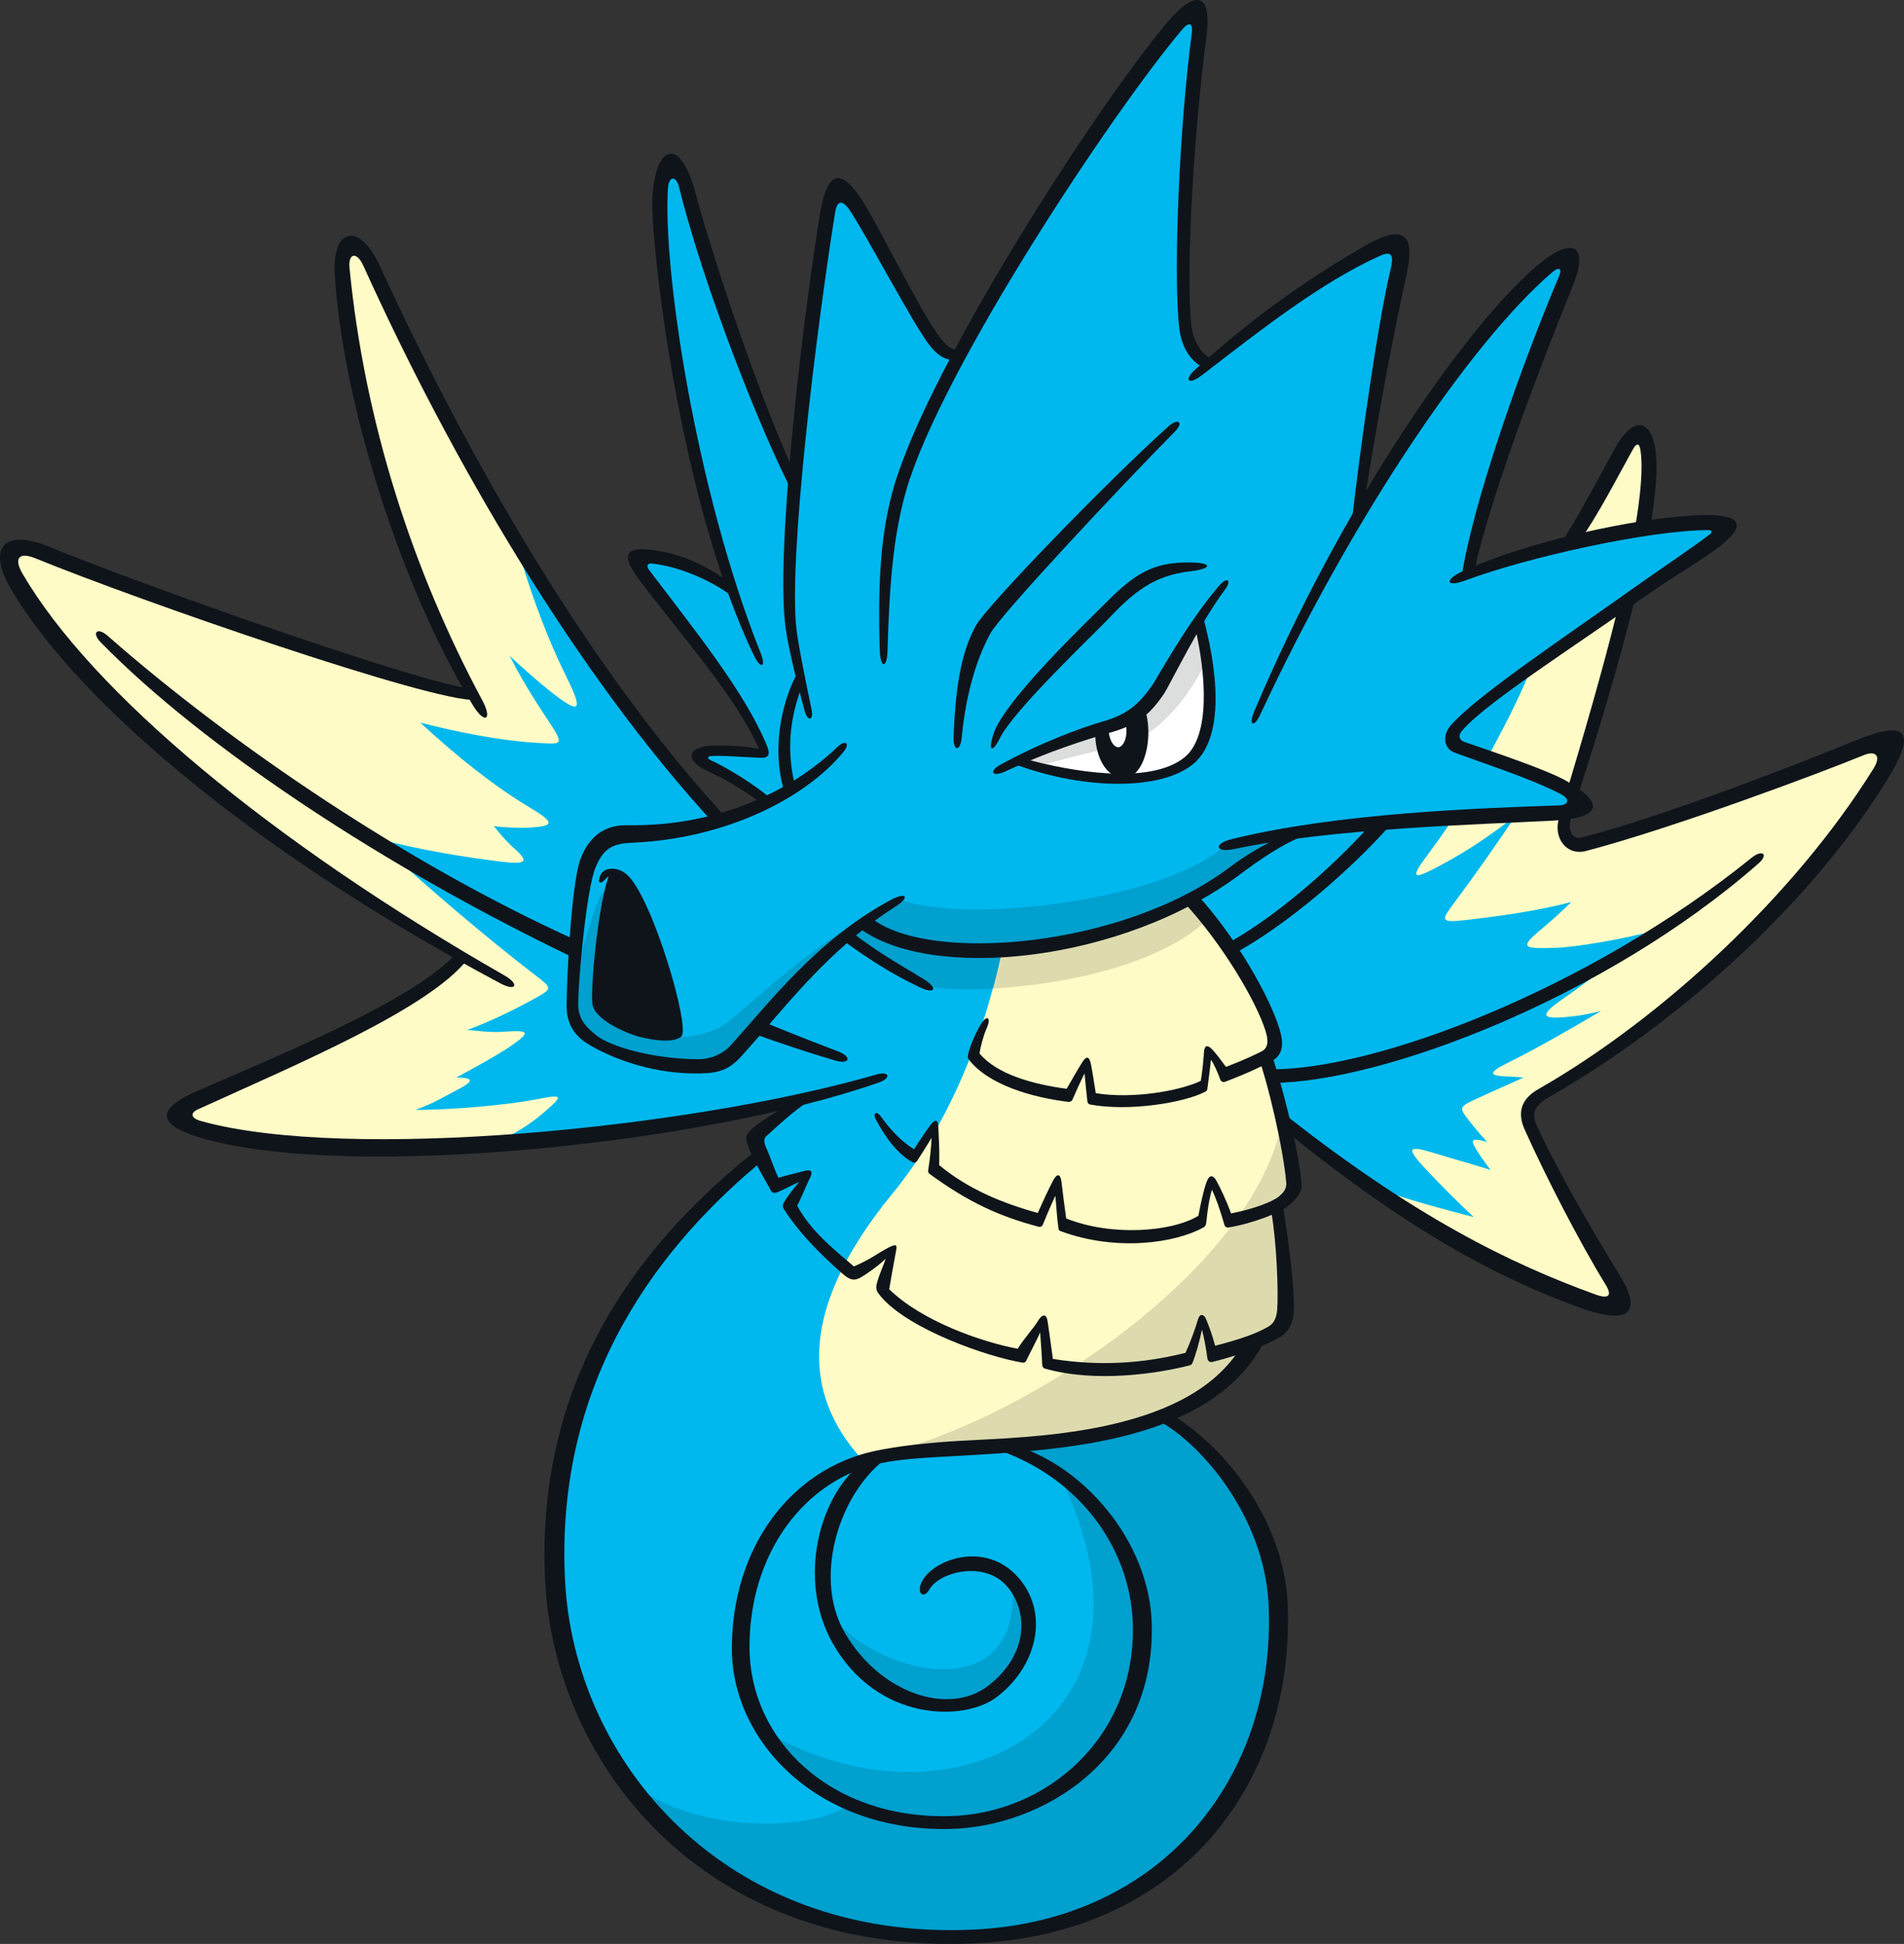<?xml version="1.0" encoding="UTF-8"?>
<!-- Created with Inkscape (http://www.inkscape.org/) -->
<svg version="1.1" viewBox="0 0 310.87 317.45" xmlns="http://www.w3.org/2000/svg">
 <rect x="0" y="0" width="310.87" height="317.45" fill="#333333" stroke="none"/>
 <g transform="translate(41.401 10.594)">
  <path d="m226.92 75.067c1.19-5.868 1.02-15.456-0.897-15.101-1.899 0.35-6.871 13.232-11.287 18.019-4.232 1.392-12.352 3.598-16.243 5.127 2.534-13.541 11.935-37.814 15.904-47.727 1.357-3.383 0.306-6.454-4.232-2.022-6.423 6.253-20.474 23.346-29.445 38.57 1.528-12.692 4.694-31.746 6.099-38.74 0.678-3.383-0.35-4.401-3.383-3.059-3.059 1.357-11.519 5.419-27.252 18.451-6.084 0-4.555-21.231-1.851-52.282 0.35-3.891-0.757-6.67-4.062-2.547-7.612 9.481-26.064 36.548-35.204 53.64-1.685 0.35-3.891-2.193-5.744-5.404-1.869-3.226-9.141-16.753-10.839-19.131-1.685-2.364-4.075-3.383-4.91 1.528-1.851 10.994-3.55 25.554-5.064 43.311-5.08-9.805-12.692-29.77-17.433-46.692-1.19-4.232-4.062-7.288-4.74 0.175-0.678 7.442 2.7 39.25 11.333 63.615-5.404-2.871-10.484-4.232-12.522-4.401-2.022-0.175-3.042 0.678-0.836 3.383 2.193 2.718 17.247 21.833 18.946 28.426-3.213-0.306-7.103-0.306-8.971 0-1.851 0.35-1.681 1.453 0.604 2.595 2.272 1.142 7.226 3.922 9.249 5.697-1.514 1.282-4.617 2.407-7.89 2.407-23.994-24.628-48.082-70.146-56.698-89.463-3.676-8.245-5.728-2.639-5.08 2.162 1.65 12.183 8.245 46.198 21.447 67.259-17.51-3.164-56.281-17.201-70.563-23.223-5.697-2.407-6.794 0.757-4.184 4.57 15.61 22.713 41.875 43.234 72.586 61.422-4.987 6.346-28.426 17.51-42.384 23.099-2.534 1.002-4.294 3.922-0.35 5.064 17.602 5.08 64.649 3.396 99.159-5.064-4.123 2.95-5.775 3.873-7.288 5.775-0.91 1.142-0.446 2.101 0.031 3.642-8.693 5.559-37.829 31.406-33.074 73.049 3.891 34.015 32.487 56.188 64.974 55.169 33.382-1.05 49.487-21.756 51.787-43.99 2.022-19.641-4.879-32.07-17.262-41.967 5.219-2.609 10.129-4.432 12.754-11.318 2.534-1.002 6.886-1.313 6.254-9.233-0.263-3.55-0.35-9.974-1.173-13.542 2.534-2.022 2.7-3.383 2.364-5.574-0.35-2.21-0.849-5.08-1.528-8.122 19.81 15.904 35.328 23.809 50.768 29.615 4.062 1.514 5.419-0.35 3.213-3.738-2.193-3.383-8.956-15.472-13.032-24.196-1.173-2.534-1.545-4.431 1.528-6.423 20.814-13.51 38.338-25.832 54.86-51.819 1.484-2.333 2.285-6.933-2.919-4.524-6.593 3.042-33.784 12.723-43.65 15.178-1.528 0.394-5.25 1.064-4.57-4.184 1.528-0.35 3.304-2.285 1.142-3.676 2.749-8.168 6.809-22.296 8.755-30.974 4.833-3.427 16.166-10.361 15.996-12.229-0.175-1.851-3.891-1.514-13.201-0.587" fill="#00b8ee"/>
  <g fill="#fffbc6">
   <path d="m122.83 144.34c-3.024 14.746-9.233 29.321-17.232 39.62-16.213 20.906-15.116 34.278-4.972 43.897 14.545-4.91 25.044 0.665 48.73-7.458 5.126-2.04 10.484-5.744 12.862-11.843 3.72-1.173 5.883-2.871 5.744-5.744-0.175-3.72-0.087-13.109-0.77-16.491 1.851-1.357 2.871-2.193 2.364-5.589-0.512-3.383-2.21-12.692-4.232-18.776 1.357-0.849 1.528-2.871 0.175-6.269-1.357-3.383-5.589-10.994-12.522-19.625-7.442 3.72-16.954 7.921-30.14 8.276"/>
   <path d="m19.043 32.426c-2.749-5.419-4.694-2.285-4.57 1.02 0.757 19.424 11.55 52.791 21.447 69.421-13.063-1.777-56.605-17.772-70.563-23.223-5.512-2.162-6.083 0.88-4.184 4.184 15.595 27.036 55.586 51.772 72.586 61.793-8.616 10.037-35.143 20.057-42.894 23.362-4.956 2.114-1.142 4.307 1.777 5.08 12.754 3.322 34.278 2.534 46.461 1.423 4.136-1.606 7.874-4.54 9.604-6.67-7.859 2.534-16.321 2.779-24.983 2.254 6.114-2.241 7.905-3.458 10.577-5.126-1.204 0-2.7 0.015-3.904-0.087 3.195-1.344 8.832-4.648 12.692-7.566-3.458 0.525-5.173 0.219-10.237-0.446 5.003-1.79 10.932-4.601 14.792-7.134-7.596-5.589-21.987-17.849-31.452-26.372 8.4 2.657 19.053 4.385 27.314 5.327-1.992-1.729-3.475-3.011-5.605-5.945 4.432 0.263 6.593 0.394 9.141-0.263-5.59-3.676-13.202-8.755-21.324-16.753 9.511 1.777 15.394 3.09 23.253 3.226-3.458-4.941-6.13-9.913-8.786-16.042 4.123 4.263 7.458 6.84 12.121 10.314-4.539-7.998-8.26-18.668-10.932-29.321-8.616-14.653-18.266-34.448-22.327-42.446"/>
   <path d="m184.75 184.27c4.663 1.869 10.669 3.598 15.873 4.663-2.565-2.81-6.624-7.133-10.237-11.132 4.617 1.405 6.392 1.313 12.801 3.707-1.02-1.528-2.18-3.318-3.383-5.358 0.801 0.131 1.729 0 2.394-0.131-1.326-1.326-3.458-4-4.263-5.466 3.738-1.729 7.597-4 11.195-5.728-1.729 0-3.598-0.263-5.45-0.394 4.663-1.992 11.132-6.099 18.992-10.762-4.833 0.88-6.469 0.88-10.53 1.02 4.524-2.933 11.41-8.894 21.787-16.105-7.072 3.458-16.8 4.71-24.86 4.833 4.092-3.707 5.497-5.111 9.126-8.431-6.254 2.131-14.391 3.195-23.053 4.123 4.324-5.867 7.72-10.546 11.658-16.475 3.103-0.219 5.389-0.35 7.164-0.464-0.88 3.164 0.219 5.975 4.832 4.57 9.141-2.797 36.332-12.137 43.141-14.854 3.182-1.265 6.964-1.081 3.427 4.184-10.53 15.734-30.341 37.505-54.18 51.525-2.162 1.265-3.812 3.304-2.547 5.96 1.265 2.67 9.403 18.837 12.955 24.751 1.514 2.547 1.081 5.435-3.69 3.55-7.736-3.042-24.813-10.778-33.151-17.571"/>
   <path d="m204.8 122.52c-4.245 3.182-9.65 6.655-14.591 9.789 2.07-2.67 4.337-5.991 6.593-9.588 2.193-0.044 5.296 0.044 7.998-0.219"/>
   <path d="m210.07 97.257c-1.729 4.478-4.509 10.191-7.674 15.935 3.072 1.094 10.314 4.014 12.97 5.651 2.407-7.982 7.751-24.998 8.755-30.958-5.574 3.812-8.431 5.667-14.051 9.373"/>
   <path d="m226.92 75.067c0.635-5.08 1.387-14.576-0.897-15.101-1.637-0.394-7.473 14.344-11.287 18.019 4.062-1.142 8.878-2.285 12.182-2.919"/>
  </g>
  <path d="m58.77 131.76c-1.698 6.083-3.213 20.242-2.333 22.033 1.173 2.425 10.762 5.914 12.399 4.062 1.961-2.193-5.76-25.893-10.067-26.094" fill="#0f141b"/>
  <path d="m154.43 90.788c-3.952 6.346-7.319 13.094-9.527 14.437-2.21 1.344-15.394 5.775-20.212 8.368 7.411 2.797 21.555 5.296 26.851 1.252 5.296-4.031 5.59-12.893 2.889-24.056" fill="#fff"/>
  <g fill="#fffbc6">
   <path d="m199.67 176.99c0.044 0 0.087 0 0.131 0.015-0.044 0-0.087 0-0.131-0.015m6.701-54.845c-3.537 5.327-6.67 9.743-10.33 14.684-2.009 2.7-2.486 3.318 1.545 2.858 5.914-0.665 12.198-1.558 17.571-2.981-1.637 1.589-3.274 3.09-5.019 4.54-3.642 3.042-2.7 3.103 2.578 2.933 2.981-0.087 10.947-1.374 16.089-2.827-5.867 4.416-11.179 8.508-15.147 11.256-3.72 2.595-3.226 3.182 0.175 2.919 3.383-0.263 4.802-0.727 6.176-1.02-5.234 3.09-11.071 6.408-14.746 8.214-3.983 1.961-3.598 2.364-0.35 2.486 0.989 0.031 2.425 0.175 2.425 0.175s-6.269 2.797-8.291 3.751c-2.315 1.081-2.022 1.374-0.757 3.059 1.265 1.698 3.134 3.72 3.134 3.72s-1.93-0.665-2.315-0.219c-0.394 0.464 2.272 3.983 2.272 3.983s0.35 0.495 0.586 0.801c-1.484-0.538-5.713-1.698-9.311-2.797-4.075-1.234-4.663-0.972-1.221 2.7 2.469 2.626 5.327 5.482 7.782 7.782-4.647-1.221-11.04-2.889-14.637-4.324-0.438-0.175-0.573 1.05-0.131 1.221 3.768 1.514 9.017 3.011 14.267 4.106 4.74 1.002 2.95-0.219 0.446-2.547-2.315-2.517-4.741-5.265-7.226-7.921 1.453 0.538 5.774 1.76 8.538 2.609 4.075 1.252 4.771 1.606 2.114-1.869-1.094-1.436-1.943-2.7-1.943-2.7 0.818 0.175 2.285 0.438 2.626 0.175 0.508-0.394-3.121-4.586-4.075-6.037 1.296-0.648 6.146-3.011 8.539-4.355 3.024-1.716 4.725-2.718 0.087-2.499-0.757 0.044-1.637 0.044-2.162 0.031 3.676-1.869 9.836-5.219 14.699-8.091 6.068-3.585 3.799-3.072 0.087-2.578-1.882 0.263-4.154 0.306-6.161 0.696 5.034-3.506 19.656-15.904 19.254-15.719-5.203 2.547-19.208 4.202-22.358 4.276 1.497-1.221 2.626-2.749 4.031-4.075 5.589-5.25 4.368-4.648-1.453-3.213-5.173 1.265-11.148 2.04-16.753 2.67 3.677-5.018 6.918-9.511 10.515-14.931 0.087-0.131-0.897-1.344-1.155-0.941"/>
   <path d="m204.29 122.12c-3.134 2.346-6.871 4.54-10.669 6.995 1.265-1.821 2.578-3.799 3.922-5.929 0.087-0.175-0.989-1.221-1.173-0.928-1.466 2.333-3.029 4.509-4.463 6.439-3.396 4.509-2.626 4.463 2.333 1.777 4.54-2.455 7.828-4.817 11.087-7.257 0.394-0.306-0.648-1.374-1.033-1.094"/>
   <path d="m208.92 97.728c-1.668 4.307-4.031 9.156-7.273 15.055-0.219 0.438 0.989 1.252 1.221 0.832 3.287-5.976 6.315-11.673 8.014-16.043 0.175-0.446-1.79-0.306-1.961 0.175"/>
   <path d="m122.28 144.16c-3.059 14.9-9.125 29.383-17.942 40.13-16.506 20.15-14.035 34.077-4.307 44.175 0.35 0.35 1.545-0.928 1.19-1.252-11.04-10.469-9.434-24.056 5.064-42.724 7.952-10.253 14.993-24.242 17.401-39.991 0.087-0.464-1.313-0.801-1.405-0.35"/>
   <path d="m43.902 159.01c-0.044 0-0.088 0.015-0.131 0.015 0.044-0.015 0.088-0.015 0.131-0.015m-3.366-83.935c1.808 7.257 5.003 17.618 9.897 26.866-2.919-2.302-6.176-5.018-8.755-7.566-2.578-2.547-3.134-1.76-1.576 1.514 2.101 4.447 4.368 8.894 7.195 13.078-5.837-0.219-11.781-1.129-18.668-2.504-4.355-0.88-5.173-0.74-1.838 2.377 6.377 5.975 12.723 10.993 18.575 14.282-1.777 0.031-3.58 0.263-5.404 0.031-2.963-0.394-3.383-0.131-1.746 1.948 0.972 1.221 1.851 2.469 2.749 3.366-6.423-0.818-16.274-2.07-24.519-4.694-0.394-0.131-0.74 1.002-0.556 1.173 8.832 8.153 22.497 19.856 30.217 25.662-3.09 1.851-7.365 3.86-11.457 5.605-3.97 1.668-4.401 2.162-0.044 2.639 2.346 0.263 4.184 0.438 6.207 0.35-3.598 2.469-7.844 4.972-10.283 5.991-2.81 1.173-0.263 1.02 1.992 1.282 0 0-2.779 1.637-6.67 3.121-5.76 2.175-2.933 2.175 0.219 2.193 6.361 0.044 13.634 0.087 19.733-1.357-1.838 1.545-4.368 3.396-7.936 4.617-0.35 0.131 0.446 1.405 0.897 1.221 3.782-1.528 6.454-3.335 8.461-5.049 3.646-3.09 3.213-3.121-1.234-2.254-4.447 0.849-13.31 1.698-19.578 1.685 3.072-1.081 5.064-2.364 7.242-3.488 2.333-1.234 2.223-1.79-0.569-1.79 0 0 6.315-3.353 8.909-5.142 3.445-2.394 2.963-2.626-1.326-2.333-1.882 0.131-3.952-0.131-5.79-0.306 3.598-1.252 8.585-3.738 11.519-5.404 2.333-1.326 2.285-1.484-0.263-3.427-7.118-5.42-18.729-15.178-26.48-22.543 7.736 2.083 15.132 3.195 20.69 3.891 4.555 0.556 4.57-0.087 2.009-2.346-1.064-0.928-2.175-2.272-3.121-3.445 1.698 0.219 3.922 0.306 5.45 0.263 4.447-0.263 4.787-0.696 0.175-3.458-5.512-3.287-11.936-8.4-17.633-13.711 6.315 1.606 13.032 2.933 18.698 3.274 4.586 0.263 5.019 0.648 1.9-4.044-2.193-3.274-4.368-6.871-6.006-10.129 1.821 1.698 4.294 3.922 6.439 5.636 4.987 3.97 5.728 3.642 2.827-2.206-4.232-8.508-7.334-18.205-9.095-25.26-0.131-0.464-1.405 0.35-1.392 0.438"/>
  </g>
  <path d="m99.944 139.89-2.963 2.254c1.497 1.576 6.948 5.033 13.248 8.446 2.595 0.35 5.975 0.512 10.515 0.263 0.586-2.145 1.099-4.307 1.545-6.469-8.492 0.648-16.351-0.35-22.342-4.478" fill="#00a0cf"/>
  <path d="m152.93 136.09c-6.933 4.014-22.451 8.94-30.634 8.276-0.446 2.162-0.972 4.324-1.545 6.469 11.287-0.648 26.928-3.69 34.973-11.21-0.131-0.175-2.797-3.537-2.797-3.537" fill="#dddbae"/>
  <g fill="#00a0cf">
   <path d="m105.35 136.21c10.438 4.167 42.662 0.464 53.1-8.585 1.9-0.438 7.72-1.685 10.778-2.101-5.975 3.891-10.422 7.489-16.305 10.561-11.457 5.96-37.675 14.143-52.976 3.799 1.282-1.033 3.414-2.162 5.404-3.676"/>
   <path d="m123.09 225.29c8.291-0.446 18.976-2.858 25.616-4.663 32.533 22.589 16.12 63.26-1.961 75.612-28.596 19.533-73.065 7.381-87.532-18.374 8.291 10.855 31.344 11.302 38.123 6.176 16.753 7.905 41.967 1.19 46.584-20.52 2.534-11.936-0.031-28.488-20.829-38.231"/>
   <path d="m83.004 271.77c30.063 18.328 68.324-0.678 48.854-40.871 12.059 7.488 20.443 31.854 3.304 47.726-17.942 16.614-43.65 7.365-52.158-6.855"/>
   <path d="m93.911 252.48c6.269 9.928 31.035 16.599 30.016-3.676 3.751 3.891 3.537 13.804-5.296 17.896-8.847 4.092-21.848-2.578-24.72-14.221"/>
   <path d="m56.733 154.26c1.698 2.101 7.365 4.184 10.793 4.447 3.427 0.263 7.35-0.508 9.388-2.04 4.802-3.598 14.838-13.696 24.751-18.142-8.26 5.574-17.896 16.243-22.342 21.694-1.606 1.978-3.939 2.797-6.593 3.182-2.67 0.35-12.63-0.696-16.892-3.304-6.3-3.873-1.869-17.834 0.727-24.396 0.464-0.648 1.094-1.204 1.746-0.836-0.818 3.414-3.151 17.432-1.576 19.393"/>
  </g>
  <path d="m155.68 97.141c-3.072 6.454-8.183 12.229-12.893 13.572-4.725 1.344-11.071 2.595-15.116 4.044l-3.072-1.064c5.867-3.274 16.46-5.775 19.239-7.798 2.792-2.022 8.276-12.414 10.391-15.301 0.495 1.637 1.064 4.044 1.453 6.547" fill="#dcdddd"/>
  <path d="m168.12 171.26c-3.445 24.334-41.35 50.089-66.472 55.91 33.383-2.919 52.112-3.042 60.913-18.606 3.213-1.698 6.083-2.547 6.083-6.099 0-3.55-0.788-13.773-1.453-16.151 3.488-1.79 3.383-4.941 0.928-15.055" fill="#dddbae"/>
  <path d="m145.43 104.94c1.668 4.57 0.087 11.503-3.322 11.503-3.182 0-4.771-4.031-4.678-7.365 0 0 4.756-1.65 5.296-1.869 0.525-0.219 2.7-2.272 2.7-2.272" fill="#0f141b"/>
  <path d="m142.36 107.36c0.538 2.333-0.35 4.075-1.19 4.075-0.849 0-1.685-1.65-1.497-3.042z" fill="#fff"/>
  <g fill="#0f141b">
   <path d="m84.807 120.16c-2.687-2.517-7.705-5.497-10.252-6.655-0.538-0.263-0.394-0.569 0.044-0.617 1.466-0.175 5.45 0.175 8.137 0.263 1.654 0.087 1.576-0.801 1.002-2.162-3.611-8.631-11.472-18.359-19.146-28.488-0.556-0.74-0.219-1.142 0.438-1.064 4.555 0.446 10.469 3.024 14.082 6.114l-1.033-2.687c-3.86-3.072-8.106-4.925-12.476-5.574-4.106-0.617-6.269 0-2.595 4.848 7.381 9.743 15.811 19.162 19.486 27.531-3.164-0.512-5.527-0.556-7.411-0.512-4.478 0.131-4.771 2.504-0.648 4.324 2.407 1.05 6.161 3.274 9.002 5.512z"/>
   <path d="m157.04 48.162c-1.282-0.088-3.55-2.07-3.922-5.667-0.972-9.187 0.477-32.163 2.455-47.001 0.928-7.041-1.558-8.153-6.408-2.407-11.349 13.402-39.018 56.235-44.669 75.983-1.943 6.763-2.626 14.375-2.254 26.511 0.087 2.981 1.19 3.072 1.265 0.088 0.306-11.596 1.081-19.332 3.042-26.156 5.651-19.578 33.768-61.947 45.071-75.288 1.19-1.405 1.777-0.959 1.558 0.617-1.978 14.915-3.042 38.647-2.07 47.897 0.263 2.486 1.282 5.512 4.324 6.855z"/>
   <path d="m89.975 105.49c0.495 1.808 1.514 1.619 1.129-0.219-0.836-3.983-2.206-10.7-2.486-13.279-1.265-11.796 3.195-48.205 6.315-67.799 0.306-2.053 1.173-2.364 2.595-0.175 3.121 4.864 9.99 17.973 12.723 21.617 1.453 1.93 2.889 2.7 4.555 2.565l0.941-1.729c-1.296 0.394-2.486-0.219-4.075-2.503-3.195-4.601-8.569-15.533-11.472-20.49-4.215-7.18-6.547-6.516-7.797 1.282-3.134 19.656-7.18 55.37-5.528 67.243 0.556 3.952 2.206 10.206 3.103 13.495"/>
   <path d="m88.461 66.945c-4.818-10.283-12.337-31.468-16.398-46.321-2.438-8.909-6.377-7.612-6.933 0.74-0.464 7.072 4.416 50.027 16.614 75.18 1.064 2.175 1.961 1.821 1.064-0.438-10.561-26.496-16.027-62.704-15.147-75.967 0.131-1.961 1.313-2.162 1.808-0.175 4.014 16.244 13.402 40.099 18.745 50.259z"/>
   <path d="m79.704 161.82c6.886-7.566 13.742-17.108 25.137-24.396 2.394-1.514 1.729-2.407-0.757-1.081-12.075 6.454-19.887 16.83-26.233 23.824-1.19 1.313-3.164 2.21-5.157 2.21-7.288 0-14.344-2.009-16.707-3.873-2.193-1.729-2.981-3.086-2.981-5.141 0-4.123 1.357-18.575 2.779-22.173 1.344-3.396 2.981-4.031 6.068-4.167 15.132-0.648 28.21-7.18 34.479-14.854 1.129-1.374 0.306-2.04-0.989-0.801-6.67 6.408-18.405 13.063-34.417 12.801-3.366-0.044-6.006 1.545-7.535 5.45-1.484 3.782-2.285 19.795-2.285 24.102 0 1.93 0.6 4.307 3.213 5.991 2.749 1.777 9.82 5.157 18.529 4.987 3.256-0.044 4.817-0.635 6.855-2.871"/>
   <path d="m58.25 131.83c-1.943 4.307-3.322 19.316-2.919 21.617 0.35 2.083 4.092 4.154 7.18 5.126 1.265 0.394 5.837 1.453 7.334 0.087 1.497-1.387-4.509-21.941-8.632-26.187-1.668-1.716-4.031-1.436-4.57-0.175-0.556 1.282-0.088 1.698 0.832 0.635 0.556-0.678 1.466-0.849 2.81 0.678 3.676 4.232 8.106 22.651 7.566 23.454-0.219 0.306-1.882 0.556-4.941-0.438-3.427-1.081-5.651-2.377-5.852-3.598-0.35-2.07 0.464-15.95 2.333-20.922z"/>
   <path d="m88.465 118c-1.838-7.273-0.35-12.661 1.081-16.614l-0.394-2.7c-2.302 3.707-5.018 12.198-2.364 20.459z"/>
   <path d="m168.2 125.9c-3.287 1.326-6.686 3.537-8.878 5.173-17.54 13.155-49.024 15.657-58.349 8.338l-2.07 1.545c11.611 8.786 42.879 5.697 62.194-8.786 2.565-1.917 8.122-6.006 12.692-7.026z"/>
   <path d="m149.33 59.077c-9.897 8.878-29.661 29.321-31.391 32.487-1.9 3.488-3.304 8.292-3.646 18.189-0.087 2.394 1.112 2.469 1.326 0.087 0.788-8.183 2.858-13.649 4.694-17.015 1.637-3.024 21.601-24.35 30.063-32.888 1.576-1.576 0.604-2.346-1.05-0.867"/>
   <path d="m181.23 72.19c1.943-12.43 4.478-26.403 7.025-37.984 1.436-6.593-0.35-8.477-7.272-4.401-8.477 4.972-16.923 10.654-27.16 19.872-2.07 1.869-1.16 2.687 1.033 0.989 10.051-7.751 19.347-15.024 28.812-19.378 1.974-0.91 2.595-0.538 1.992 2.009-2.131 8.925-5.019 29.584-6.377 41.52z"/>
   <path d="m199.34 82.511c2.534-11.596 10.16-31.9 15.996-46.275 2.95-7.288-0.306-8.214-6.068-3.213-11.75 10.222-31.761 39.08-45.936 72.663-0.91 2.145 0 2.609 0.989 0.508 15.008-32.27 34.432-60.944 47.727-72.339 1.129-0.959 1.637-0.604 1.094 0.678-6.145 14.499-14.035 36.965-15.842 48.73z"/>
   <path d="m197.72 110.58c-0.648-0.219-1.252-0.867-0.394-1.869 3.922-4.57 17.957-13.464 28.951-21.277 5.265-3.751 10.005-6.408 12.955-8.693 5.883-4.539 2.101-5.497-4.062-5.173-9.836 0.525-27.345 4.294-37.829 9.156-3.024 1.405-2.609 2.657 0.525 1.466 10.16-3.799 30.094-8.214 39.667-8.214 0.556 0 0.709 0.306 0.219 0.696-2.95 2.272-7.659 5.358-12.924 9.11-11.04 7.844-25.415 17.463-29.414 22.142-1.282 1.497-1.173 3.707 0.709 4.401 5.898 2.162 12.523 4.276 17.34 6.778 1.558 0.805 1.204 1.777-0.219 1.821-12.955 0.446-36.223 1.234-53.548 5.512-3.011 0.74-2.687 2.285 0.394 1.619 16.151-3.414 39.867-3.983 52.235-4.647 7.859-0.438 8.368-2.871 1.913-6.532-2.919-1.65-10.685-4.307-16.521-6.3"/>
   <path d="m157.66 85.046c-5.204 6.006-10.16 15.163-10.916 16.243-2.18 3.121-4.123 4.787-7.906 5.883-3.983 1.142-10.484 3.598-16.83 7.072-2.101 1.142-1.405 2.131 0.757 1.129 6.933-3.243 13.078-5.157 17-6.3 4.075-1.173 6.346-2.534 8.971-6.516 0.757-1.142 5.929-11.673 9.805-16.769 1.234-1.637 0.464-2.302-0.88-0.74"/>
   <path d="m153.74 91.902c1.716 7.427 2.578 17.648-1.729 21.169-5.667 4.617-18.776 2.315-26.187 0.219l-2.114 0.696c11.024 4.294 24.118 4.741 29.661 0.219 6.362-5.188 2.871-19.856 1.514-24.504z"/>
   <path d="m182.63 123.8c-7.072 7.921-16.707 16.012-24.118 19.918l1.142 1.654c9.048-4.771 19.949-14.375 26.017-21.324z"/>
   <path d="m216.16 119.49c2.889-8.94 6.778-21.509 9.527-32.873l-2.919 2.07c-2.547 10.438-5.868 21.647-8.323 29.862z"/>
   <path d="m213.15 122.97c-1.002 3.274 1.221 6.238 4.401 5.404 14.036-3.677 38.107-12.677 45.364-15.656 1.838-0.757 2.95 0.015 1.558 2.223-12.908 20.737-34.571 40.825-54.736 52.343-2.718 1.558-3.488 3.738-2.193 6.609 3.519 7.844 9.079 18.606 13.232 25.338 1.081 1.777 0.477 2.364-1.716 1.558-13.587-4.926-29.63-12.615-51.71-30.202l0.604 3.059c20.15 16.428 34.911 24.35 48.468 29.26 9.82 3.567 9.573-0.495 6.593-5.327-4.106-6.686-9.743-16.243-13.433-24.21-1.02-2.206-0.438-3.458 1.93-4.802 20.335-11.627 42.075-30.696 55.076-51.587 6.053-9.712 1.79-9.48-5.667-6.408-7.226 2.981-29.939 11.92-43.943 15.579-2.07 0.538-2.377-1.716-1.821-3.427z"/>
   <path d="m228.05 75.371c0.836-4.879 1.221-9.064 0.897-11.982-0.665-5.944-3.843-5.944-6.686-0.757-2.534 4.632-5.45 10.237-9.141 16.074l3.134-0.587c3.274-4.57 6.346-10.669 8.971-15.363 0.678-1.204 1.05-0.849 1.204 0.088 0.464 2.902 0.044 7.473-0.897 12.893z"/>
   <path d="m166.25 166.25c18.189-0.087 54.567-13.989 79.441-35.822 1.729-1.514 0.665-2.377-1.112-0.941-26.295 21.277-61.453 34.834-78.963 34.54z"/>
   <path d="m77.452 123.26c-22.945-24.859-42.461-59.184-56.806-90.358-3.506-7.612-7.844-6.022-7.396 1.296 1.282 20.906 10.778 51.108 22.589 70.424 1.882 3.086 3.226 2.364 1.514-0.832-11.272-21.015-19.224-45.256-21.694-70.687-0.219-2.285 1.16-2.749 2.285-0.263 14.298 31.607 34.726 66.719 57.531 91.377z"/>
   <path d="m96.187 142.94c4.202 3.09 7.998 5.512 12.538 7.674 2.578 1.234 3.103 0.175 0.665-1.326-4.154-2.534-7.427-4.324-11.719-7.643z"/>
   <path d="m35.373 101.85c-7.365-0.709-50.83-15.842-68.787-23.176-7.628-3.121-10.005 0.495-6.207 6.918 11.55 19.547 41.906 44.175 79.951 64.417 2.595 1.374 3.134 0.087 0.573-1.344-38.014-21.756-67.429-46.291-78.654-65.622-1.484-2.578-0.438-3.519 2.114-2.469 17.432 7.118 64.958 23.547 71.891 23.13z"/>
   <path d="m33.041 145.14c-6.609 7.442-28.472 16.444-42.307 22.451-7.581 3.304-5.744 5.867 1.344 7.828 24.149 6.701 81.402 0.788 109.97-9.218 2.145-0.74 1.79-1.943-0.394-1.313-30.34 8.786-86.235 14.252-110.21 7.597-1.716-0.477-1.838-1.313-0.538-1.917 16.521-7.504 37.536-16.367 43.975-24.427z"/>
   <path d="m52.739 142.98c-27.268-12.291-56.065-31.73-76.585-49.765-1.668-1.453-2.657-0.508-1.112 1.081 16.799 17.185 46.538 36.81 77.342 51.571z"/>
   <path d="m81.286 158.08c4.632 1.685 9.203 3.195 13.665 4.509 2.377 0.709 2.81-0.604 0.495-1.484-4.245-1.606-8.492-3.287-12.723-5.033z"/>
   <path d="m82.496 176.91c-18.76 14.73-36.563 37.011-34.896 70.625 1.466 29.553 25.461 61.221 70.053 59.23 33.444-1.497 52.297-25.786 51.201-55.215-0.512-13.727-10.253-26.141-19.61-31.545l-2.407 0.941c7.149 3.274 18.189 15.687 18.884 30.449 1.326 27.747-16.938 51.726-48.36 53.131-40.438 1.808-65.066-27.423-66.517-57.192-1.606-33.135 15.919-54.999 32.656-68.71z"/>
   <path d="m119.13 225.41c15.317 4.232 24.025 16.629 24.427 29.106 0.586 18.405-13.927 31.128-29.97 31.468-19.547 0.438-32.487-12.492-32.61-27.33-0.131-15.687 9.079-27.623 21.323-30.279 3.659-0.801 8.214-0.959 13.572-1.265 15.379-0.91 40.763-1.978 49.24-18.837l-4.245 1.637c-9.079 13.974-34.541 14.144-45.38 14.777-5.388 0.306-10.376 0.88-14.128 1.681-13.665 2.981-23.269 15.734-23.269 32.286 0 15.055 13.85 29.831 35.497 29.429 15.364-0.306 33.691-11.534 33.058-33.567-0.35-13.325-11.287-26.403-23.717-29.445z"/>
   <path d="m99.964 227.79c-7.674 5.435-11.256 19.548-5.45 29.893 7.257 12.908 21.431 12.877 26.712 8.94 6.47-4.818 8.801-13.418 3.843-19.363-5.482-6.593-14.638-3.09-16.12 0.801-0.635 1.65 0.525 2.438 1.387 0.91 1.606-2.841 8.986-4.818 12.692-0.495 3.353 3.909 3.676 10.87-2.95 16.12-6.408 5.096-17.71 1.453-23.531-8.523-5.559-9.527-0.438-24.288 7.982-29.322z"/>
   <path d="m137.52 167.93c5.945 0.972 13.65-0.35 17.124-2.009 0.263-1.313 0.477-3.799 0.525-4.648 0.044-1.142 0.556-1.265 1.204-0.635 0.74 0.727 1.497 1.79 2.394 2.994 3.029-1.16 4.71-1.978 5.79-2.517 1.16-0.586 1.173-1.79 0.635-3.458-1.528-4.802-6.995-14.082-13.279-20.875l2.083-1.344c6.485 7.025 12.121 17.139 13.573 22.219 0.818 2.827 0.175 4.276-1.558 5.157-1.19 0.604-3.659 1.851-7.411 3.256-0.263 0.087-0.635 0-0.757-0.35-0.394-1.16-1.099-2.67-1.528-3.256-0.044 0.665-0.586 4.74-0.586 4.74-0.015 0.219-0.131 0.35-0.306 0.464-3.537 1.851-12.492 3.274-18.822 2.114-0.263-0.044-0.438-0.263-0.464-0.508-0.087-0.959-0.394-3.611-0.464-4.57-0.678 1.357-1.392 2.919-1.978 4.294-0.087 0.219-0.35 0.35-0.604 0.35-5.929-0.696-13.155-2.779-16.351-6.963-0.087-0.087-0.131-0.263-0.131-0.394 0.087-1.19 1.204-3.751 2.083-5.234 1.094-1.808 1.79-1.16 0.989 0.6-0.508 1.094-1.002 3.029-1.16 4.075 2.797 3.396 8.724 5.049 14.236 5.775 1.033-1.76 1.514-2.7 2.578-4.385 0.635-0.989 1.129-0.972 1.392 0.438 0.306 1.484 0.464 2.841 0.788 4.71"/>
   <path d="m110.48 173.16c0.77-0.972 1.282-1.064 1.326 0.306 0.044 1.716 0.219 3.287 0.131 6.207 4.756 3.939 10.345 6.223 16.105 7.813 0.897-2.04 1.851-4.062 2.486-5.265 0.587-1.129 1.19-1.344 1.392 0.263 0.219 1.93 0.394 3.274 0.757 5.898 7.427 2.981 17.324 2.193 21.586-0.438 0.438-2.223 0.818-4.136 1.392-5.651 0.438-1.129 1.064-0.989 1.589 0 0.573 1.081 1.576 3.103 2.346 5.265 3.738-0.709 6.871-1.943 7.859-2.797 0.849-0.74 1.234-1.326 1.16-2.237-0.508-5.621-2.889-15.873-4.509-20.351l1.943-1.05c1.65 4.539 4.555 15.749 5.064 21.431 0.175 1.589-0.818 2.609-2.083 3.707-1.282 1.129-5.837 2.95-9.866 3.598-0.306 0.044-0.569-0.131-0.648-0.438-0.678-2.377-1.405-4.462-2.04-5.728-0.495 1.698-0.727 3.475-0.897 5.173-0.044 0.464-0.131 0.788-0.464 0.972-4.601 2.578-14.267 3.983-23.346 0.617-0.219-0.044-0.35-0.263-0.35-0.464-0.263-1.821-0.35-3.812-0.508-5.311-0.801 1.729-1.558 3.506-2.04 4.709-0.087 0.263-0.394 0.438-0.678 0.35-6.238-1.654-11.364-3.909-17.833-8.647-0.131-0.087-0.219-0.263-0.219-0.464v-0.044c0.306-1.961 0.525-3.983 0.556-5.358-0.867 1.453-2.346 3.738-2.346 3.738-0.131 0.263-0.464 0.394-0.709 0.263-2.333-1.265-4.368-3.843-6.006-6.964-0.604-1.112 0.087-1.545 0.818-0.495 1.576 2.193 3.366 4.062 5.389 5.327 0.635-1.02 1.978-3.042 2.67-3.939"/>
   <path d="m90.002 180.62c0.989-0.306 1.357 0.087 0.897 1.02-0.678 1.326-1.204 2.858-2.145 4.648 2.162 4.106 6.114 7.257 9.264 9.928 2.841-1.204 3.909-2.193 5.682-3.09 1.361-0.696 1.392-0.394 1.173 0.696-0.394 2.07-0.617 3.366-1.094 6.114 5.311 5.235 15.178 8.647 20.983 9.727 0.941-1.576 2.578-3.318 3.335-4.586 0.696-1.142 1.387-1.173 1.558 0.175 0.219 1.528 0.665 4.617 0.849 6.068 9.048 1.466 16.46 0.306 21.647-0.989 0.788-1.698 1.589-3.909 2.053-5.481 0.263-0.959 0.959-0.91 1.326 0 0.464 1.173 0.897 2.223 1.466 4.324 4.154-1.081 6.825-2.022 8.678-3.121 0.604-0.35 1.313-1.002 1.453-2.749 0.219-2.902-0.087-10.978-0.941-15.857l1.882-1.064c1.033 6.346 2.009 14.344 1.76 17.401-0.131 1.716-0.91 3.195-2.131 3.922-2.022 1.221-6.5 2.95-11.117 4.106-0.508 0.131-0.801-0.219-0.849-0.569-0.175-1.436-0.586-3.707-0.897-4.678-0.306 1.606-1.094 4.401-1.558 5.45-0.087 0.175-0.219 0.306-0.394 0.35-5.311 1.357-15.394 2.889-23.67 0.538-0.219-0.044-0.394-0.263-0.438-0.495-0.044-1.204-0.219-3.69-0.35-5.404-0.306 0.757-1.65 3.304-2.272 4.617-0.087 0.219-0.35 0.35-0.604 0.306-5.728-0.941-18.56-5.42-23.099-10.762-0.635-0.74-0.972-1.173-0.665-2.254 0.508-1.808 1.033-2.7 1.405-3.935-0.665 0.635-1.79 1.619-3.873 2.933-1.265 0.788-1.992 0.495-3.121-0.477-2.053-1.777-6.748-5.991-9.712-10.731-0.088-0.219-0.088-0.508 0.031-0.788 0.438-0.897 1.545-2.272 2.565-3.519-0.959 0.495-2.7 1.344-3.598 1.729-0.438 0.175-0.801 0.087-0.972-0.219-0.788-1.423-2.534-4.431-3.195-5.96-1.234-2.841-1.234-2.963 0.394-4.509 0.35-0.35 4.663-3.195 5.698-3.642l3.567-0.678c-2.114 0.972-6.315 5.019-7.272 5.837-0.635 0.556-0.175 1.545 0.219 2.407 0.77 1.808 1.112 3.059 1.79 4.401 1.033-0.394 2.749-0.709 4.276-1.16"/>
   <path d="m152.93 81.257c-6.068-0.088-9.064 1.838-13.835 6.639-2.797 2.827-16.367 15.719-18.251 21.262-0.972 2.889-0.263 3.366 1.02 0.77 2.206-4.509 15.193-16.83 17.433-19.192 4.307-4.571 7.612-7.35 13.619-8.029 3.69-0.438 3.69-1.405 0.015-1.453"/>
  </g>
 </g>
</svg>
